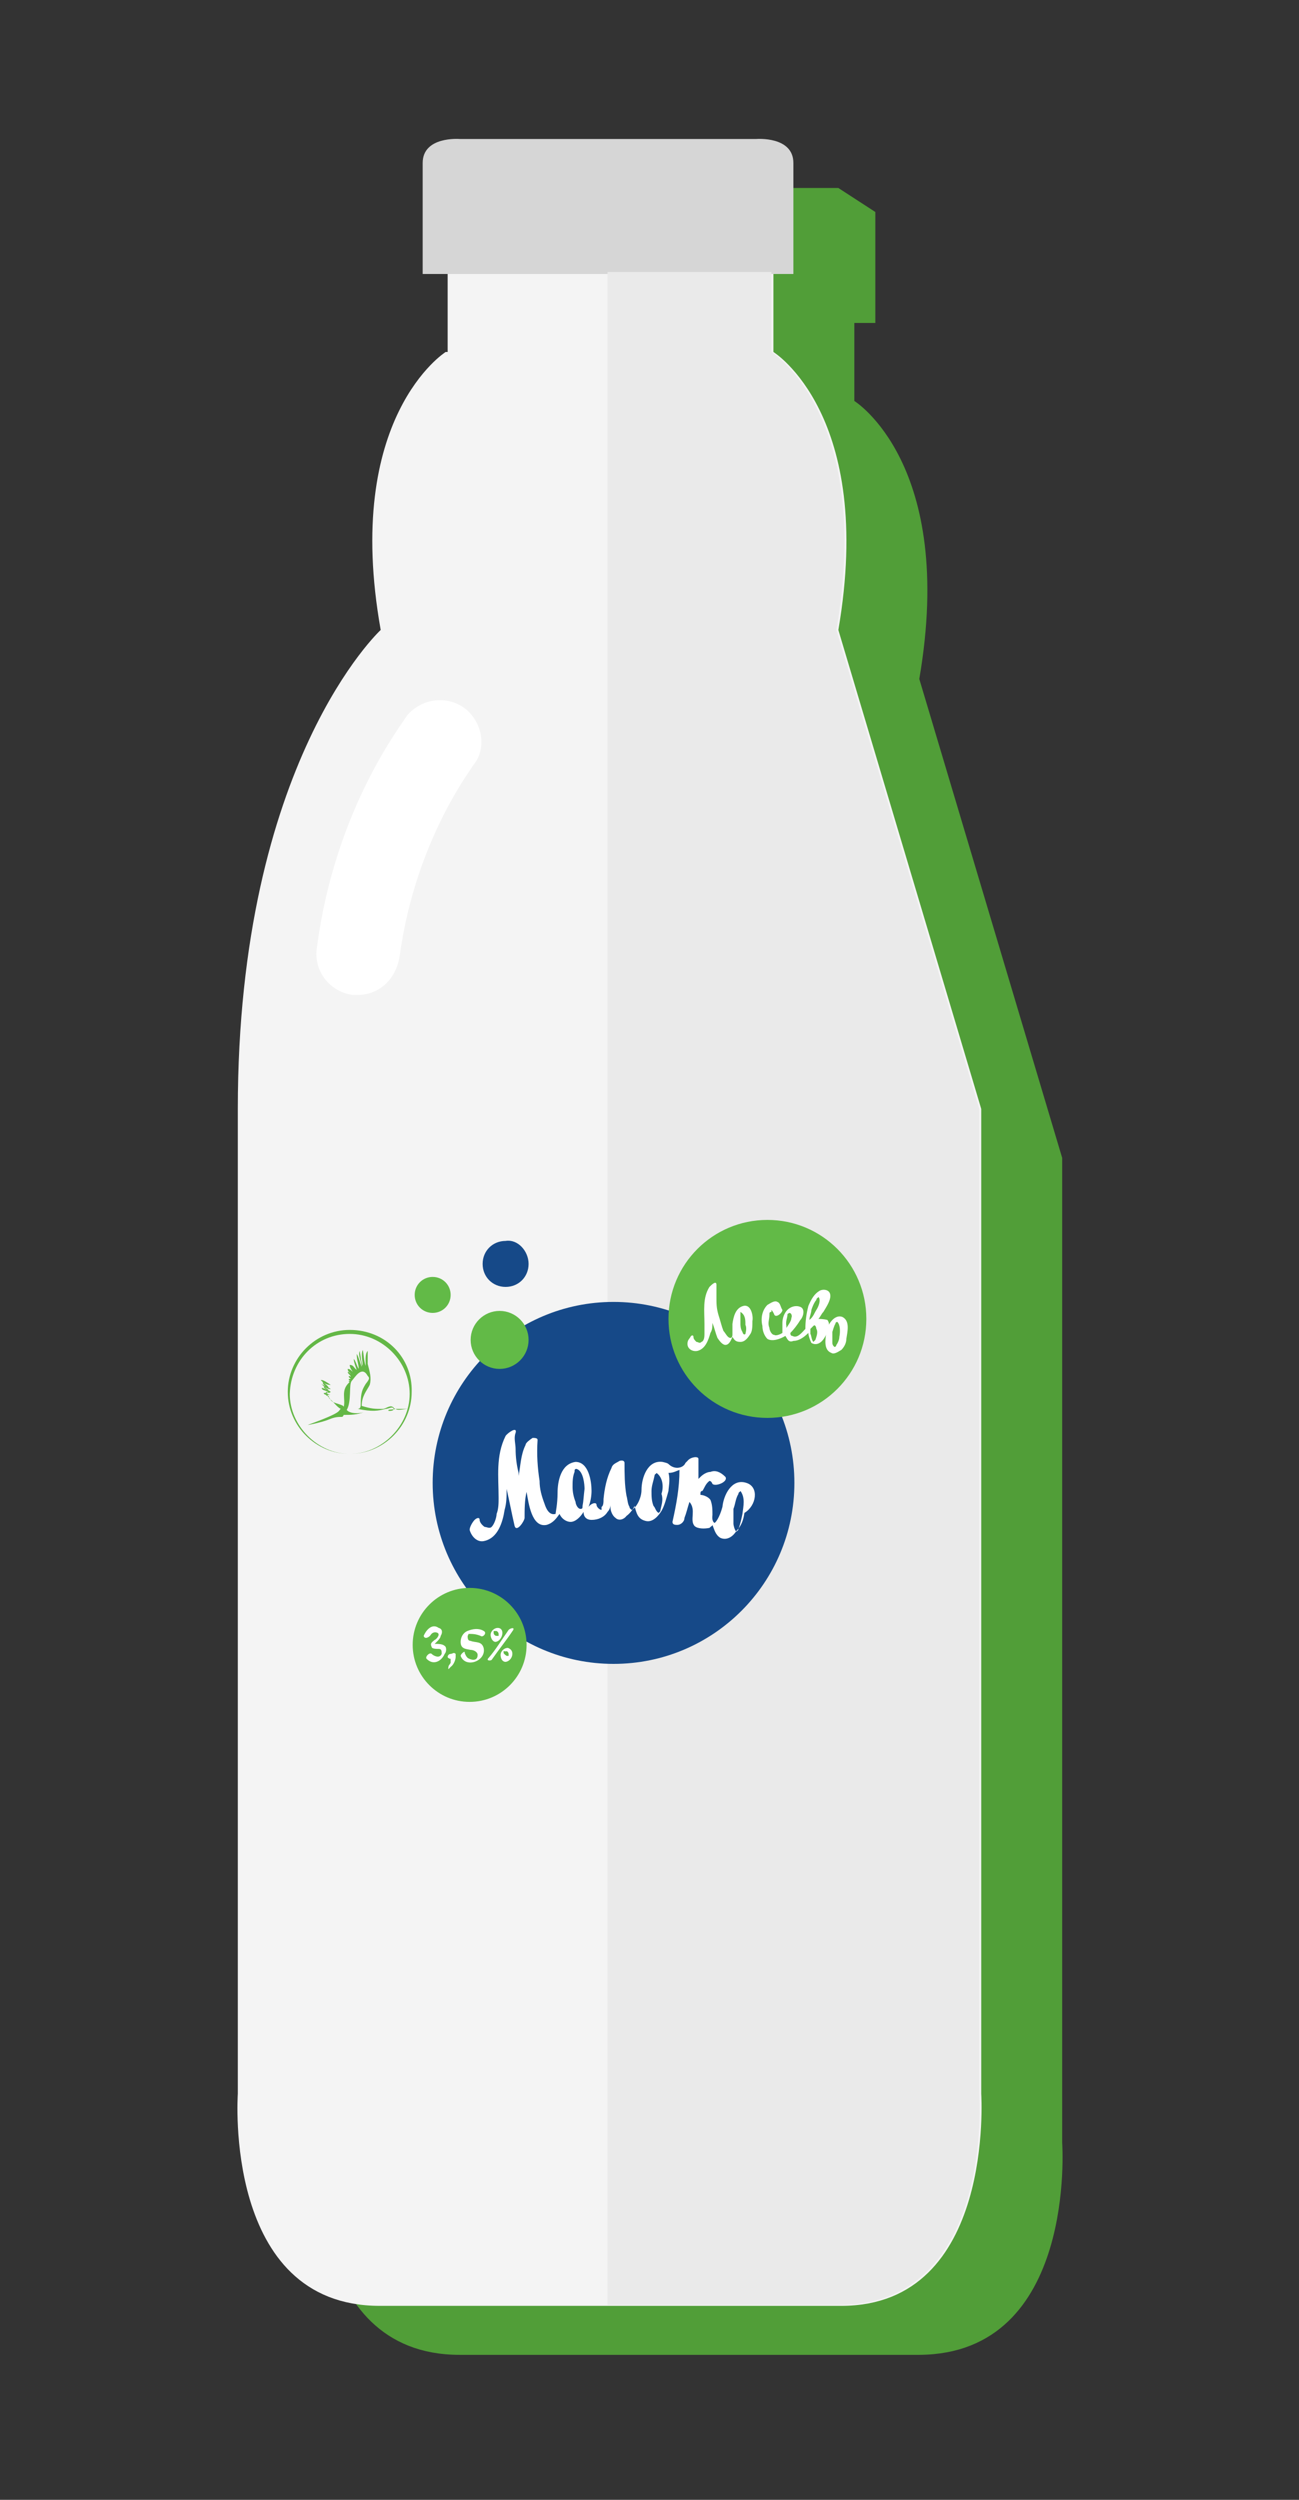 <svg id="Layer_1" xmlns="http://www.w3.org/2000/svg" viewBox="-232 295.9 130 250"><rect x="-232" y="295.9" width="130" height="250" fill="#333333" stroke="none"/><style>.st0{fill:#519E38;} .st1{fill:#F4F4F4;} .st2{fill:#D6D6D6;} .st3{fill:#EAEAEA;} .st4{fill:#FFFFFF;} .st5{fill:#164988;} .st6{fill:#62BA47;} .st7{fill:#63B746;}</style><g id="_x33_"><g id="butylka_3_1_"><path class="st0" d="M-125.7 510.2v-98.5l-14.3-47.9c3.7-21.5-6.5-27.8-6.5-27.8v-7.8h2.1v-11.1l-3.7-2.4h-29.7s-3.7-.3-3.7 2.4v11.1h2.3v7.8h-.2s-10.3 6.5-6.5 27.8c0 0-14.3 13.2-14.3 47.9v98.5s-1.5 21.2 14.2 21.2h46c15.8-.1 14.3-21.2 14.3-21.2z"/><path class="st1" d="M-133.8 505.3v-98.5l-14.3-47.9c3.7-21.5-6.5-27.8-6.5-27.8v-8h-32.6v8h-.2s-10.3 6.5-6.5 27.8c0 0-14.3 13.2-14.3 47.9v98.5s-1.5 21.2 14.2 21.2h46.2c15.4 0 14-21.2 14-21.2z"/><path class="st2" d="M-156.3 309.8H-186s-3.7-.3-3.7 2.4v11.1H-152.6v-11.1c0-2.7-3.7-2.4-3.7-2.4z"/><path class="st3" d="M-134 505.3v-98.5l-14.3-47.9c3.7-21.5-6.5-27.8-6.5-27.8v-8h-16.4v203.3h23.1c15.6.1 14.1-21.1 14.1-21.1z"/><path class="st4" d="M-196.2 395.4h-.5c-2.3-.3-3.9-2.4-3.6-4.6 1.8-14.2 8.8-22.8 9-23.3 1.5-1.8 4.1-2.1 5.9-.7 1.8 1.5 2.1 4.1.7 5.7 0 .2-5.7 7.3-7.3 19-.4 2.5-2.2 3.9-4.2 3.9z"/><circle class="st5" cx="-170.6" cy="444.2" r="18.1"/><circle class="st6" cx="-185" cy="460.4" r="5.7"/><path class="st5" d="M-179.1 422.3c0 1.3-1 2.3-2.3 2.3s-2.3-1-2.3-2.3 1-2.3 2.3-2.3c1.2-.2 2.3 1 2.3 2.3z"/><path class="st6" d="M-179.1 429.9c0 1.6-1.3 2.9-2.9 2.9s-2.9-1.3-2.9-2.9c0-1.6 1.3-2.9 2.9-2.9s2.9 1.3 2.9 2.9zM-186.9 425.4c0 1-.8 1.8-1.8 1.8s-1.8-.8-1.8-1.8.8-1.8 1.8-1.8 1.8.8 1.8 1.8z"/><path class="st4" d="M-157.3 444.2c-1.5-.5-2.3 1.3-2.4 2.4-.3 1.1-.7 1.6-.8 1.6-.3-.2-.2-.7-.2-.8 0-.5 0-1-.2-1.5-.2-.3-.7-.5-1-.5v-.2s0-.2.2-.2c.2-.3.3-.7.7-1 .2 0 .3.3.3.3.3.3 1.6-.2 1.3-.7-.5-.5-1-.7-1.5-.5-.3 0-.7.2-1 .5l-.2.2v-2c0-.3-.8-.2-1.1.2l-.2.2c-.2.5-1 .7-1.6.2-.2-.2-.3-.2-.7-.3-1.5-.2-2.1 1.6-2.1 2.8 0 .8-.5 1.8-1 2-.2-.2-.2-.2-.2-.3-.2-.3-.2-.8-.3-1.1-.2-1.1-.2-2.3-.2-3.3 0-.2-.2-.3-.5-.2-.3.2-.7.3-.8.7-.5 1-.7 2.1-.8 3.1 0 .3 0 .7-.2.8v.3c-.2 0-.5-.3-.5-.5 0-.3-.5-.2-.8.2.2-.5.3-1.1.3-1.6 0-1-.3-2.9-1.6-2.9-1.5.2-1.8 2-1.8 3.1s-.2 2-.2 2.1c-.7.2-1-.7-1.1-1-.3-.8-.5-1.5-.5-2.3-.2-1.3-.3-2.6-.2-4.1 0-.2-.3-.2-.5-.2-.3.2-.7.5-.7.7-.5 1-.5 2.1-.7 3.1v-.3c-.2-.8-.3-1.6-.3-2.4 0-.5-.2-1.1 0-1.6.2-.7-.8 0-1 .3-1 2-.7 4.1-.7 6.2 0 .5 0 1.1-.2 1.6 0 .3-.2 1-.5 1.3-.2.2-.5 0-.7 0-.3-.2-.5-.5-.5-.7 0-.3-.3-.2-.5 0s-.5.7-.5 1c.2.7.8 1.3 1.5 1.1 1.3-.3 1.8-1.8 2-3.1.2-.7.2-1.3.2-2.1.3 1.3.5 2.4.8 3.7.2.7 1-.5 1-.8 0-.8 0-1.8.2-2.6.2 1.1.5 3.6 2 3.3.7-.2 1-.7 1.3-1.1.2.5.7.8 1.1.8.5 0 1-.5 1.3-1 0 .5.3.8.8.8.7 0 1.3-.3 1.6-.8.2-.2.3-.5.3-.7v.3c0 .3.2.8.5 1 .3.3.8.2 1.1-.2.3-.2.7-.7.8-1 .2.7.3 1.3 1.1 1.5.7.2 1.3-.5 1.6-1 .3-.5.5-1.3.7-2 0-.3.2-1.1 0-1.8.5 0 .8-.2 1.1-.3 0 1.8-.3 3.4-.7 5.2 0 .3.3.3.5.3.3 0 .7-.3.7-.7.2-.5.3-1 .5-1.6.7.8 0 1.8.5 2.4.3.3 1 .3 1.5.2.2-.2.3-.2.3-.3.2.5.3 1 .8 1.3.7.3 1.3-.2 1.6-.7.5-.5.7-1.1.8-1.8 1.2-.7 1.5-2.6.2-3zm-16.4 2.3c0 .2 0 .3-.2.3-.3 0-.5-.5-.5-.7-.2-.5-.3-1-.3-1.5s0-1 .2-1.5c0-.2 0-.3.2-.3.7.2.8 1.6.8 2-.1.8-.1 1.2-.2 1.7zm7.8.4c0 .2-.2.3-.2.3-.3-.2-.3-.5-.5-.7-.2-.5-.2-1-.2-1.5s.2-1 .3-1.5c0-.2.2-.2.2-.3.7.5.7 1.5.5 2.1.2.6 0 1.1-.1 1.6zm7.8 1.9c0 .2-.2.2-.2.3-.2-.2-.3-.7-.3-.8v-1.5c.2-.5.2-1 .5-1.5 0-.2.2-.2.2-.3.5.7.3 1.5.2 2.3-.1.5-.2 1-.4 1.5z"/><circle class="st6" cx="-155.2" cy="427.8" r="9.9"/><path class="st4" d="M-157.6 426.5c-.8.2-1 1.1-1.1 1.8v1.1s0 .3-.2.3c-.3 0-.5-.5-.7-.7-.2-.5-.3-1-.5-1.6-.2-.7-.2-1.1-.2-1.8v-.7-.5c0-.5-.5 0-.7.2-.7 1.1-.5 2.4-.5 3.7v1c0 .2 0 .7-.3.8-.2.2-.3 0-.5 0-.2-.2-.3-.3-.3-.5s-.2-.2-.3 0-.3.3-.3.7c0 .5.5.8 1 .7.8-.2 1.1-1.1 1.3-1.8.2-.3.2-.7.2-1 .2.5.3 1 .5 1.5.2.3.5.7.8.7.3 0 .5-.3.7-.8.2.3.3.5.8.5s.8-.5 1-.8c.2-.3.2-.8.2-1.3.1-.4-.1-1.7-.9-1.5zm.2 2.8c-.2.2-.3-.2-.3-.2-.2-.3-.2-.7-.2-.8v-1.2c.5.3.5.8.5 1.3.1.2.1.5 0 .9zM-147.7 427.6c-.8-.3-1.5.8-1.6 1.5s-.3 1.8.5 2.1c.3.2.8-.2 1-.3.3-.3.5-.7.5-1.1.1-.7.4-1.8-.4-2.2zm-.6 2.8s0 .2-.2.2c-.2-.2-.2-.3-.2-.5v-1s.2-.7.3-.8c0 0 0-.2.2-.2.3.3.3 1 .2 1.5 0 .3-.2.7-.3.8z"/><path class="st4" d="M-150.1 427.8c.2-.2.3-.5.5-.7.3-.5.7-1.1.7-1.6 0-.7-.8-.7-1.1-.5-.5.3-.8.8-1.1 1.5-.2.8-.3 1.5-.3 2.3-.3.3-.8 1-1.3.7-.2 0-.2-.2-.2-.3.3-.3.7-.8 1-1.3.3-.3.5-1.1 0-1.3s-1 0-1.3.3c-.3.3-.5.8-.5 1.3v1c-.3.2-.7.3-.8.2-.3 0-.5-.5-.5-.7-.2-.5 0-.8 0-1.3 0-.2 0-.3.2-.3v-.2c.2.2.3.5.3.5.2.3.8-.2.8-.5-.2-.3-.2-.7-.5-.8-.3-.2-.8.2-1 .3-.5.5-.7 1.3-.5 2.1 0 .5.2 1 .5 1.3.5.3 1.3 0 1.8-.3.2.3.3.7.8.5.5 0 1-.3 1.5-.8 0 .3.2.8.3 1 .5.3 1 0 1.3-.5.3-.5.7-1.3.3-1.8-.4-.1-.8-.1-.9-.1zm-3.1-.3c0-.2 0-.2.2-.3.2 0 .3.3.2.5 0 .3-.3.7-.5 1v-.2c-.1-.4.1-.9.1-1zm2.9-1.6c0-.2.2-.2.2-.3.3.3 0 1-.2 1.3s-.3.7-.7 1c0-.3.2-.7.2-1 .2-.6.4-.9.5-1zm-.1 4s-.2 0 0 0l-.2.2c-.2-.2-.2-.7-.3-.8v-.5l.3-.3c.2-.2.3.2.3.3.2.3 0 .8-.1 1.1z"/><g><path class="st4" d="M-188.9 459.4c.2-.3.5-.3.7-.2.3.2-.2.7-.3.7-.2.2-.5.3-.3.7 0 .2.5.2.7.2.3 0 .3.2.3.5-.2.5-.8.2-1 0s-.7.3-.5.5c.7.7 1.5.2 1.8-.5.2-.2.2-.7 0-.8-.2-.2-.7-.2-.8-.2h-.2l.3-.3s.3-.3.3-.5c.2-.3.2-.7-.2-.8-.7-.5-1.3.3-1.5.8.1.4.6.1.7-.1zM-185.9 461.5c.5 1.3 2.6.5 2.3-.8-.2-.7-.8-.5-1.3-.7-.3 0-.3-.3-.3-.5.2-.3 0-.3-.2-.2h.2c.5 0 .8 0 1.3.2.2.2.7-.3.3-.5-.5-.3-1.1-.2-1.6 0s-.7.7-.7 1.1c0 .7.5.7 1 .8.3 0 .7.2.7.5 0 .7-.7.5-1 .3-.2-.2-.2-.3-.3-.5.1-.3-.4.1-.4.3zM-181.1 458.9c-.7 1-1.3 2-2 2.8-.3.3.2.3.3.2.7-1 1.5-2 2.1-2.9.3-.4-.2-.3-.4-.1zM-182.2 458.7c-.3 0-.7.3-.7.7 0 .3.2.7.5.7.7-.1 1-1.4.2-1.4-.2 0-.5.3-.2.3.2 0 .3.2.3.3v.2h-.2c-.2 0-.3-.2-.3-.3v-.2c.4.1.6-.3.4-.3zM-181.2 460.7c-.3 0-.7.3-.7.7s.2.7.5.7c.7-.1 1-1.2.2-1.4-.2 0-.5.3-.2.3.2 0 .3.2.3.3v.2h-.2s-.3-.2-.3-.3v-.2c.4.2.7-.3.4-.3zM-186.9 462.6c.3-.2.5-.7.5-1v-.3c-.2-.2-.3 0-.5 0s-.3.2-.3.3.2.2.3.2v.4l-.2.3c-.1.5 0 .3.2.1z"/></g><g><path class="st7" d="M-192.4 436.8c-.2 0-.2-.2-.3-.2-.3-.2-.7.2-1 .2-.8 0-1.1 0-2.1-.3 0-1 .5-1.5.8-2.1.2-.7 0-1.3-.2-2.1V431c-.3.3-.2 1.1-.2 1.5-.2-.5-.2-1.3-.3-1.6-.2.5 0 1.1 0 1.6-.2-.5-.2-1-.3-1.5-.2.5.2 1.1.2 1.6-.2-.5-.3-1-.5-1.3 0 .7.2 1 .2 1.5-.2-.3-.3-.8-.5-1 0 .3.2.8.3 1.1-.3-.2-.3-.5-.7-.5 0 .3.2.5.3.7-.2-.2-.3-.3-.5-.3 0 .3.2.3.3.5-.2-.2-.2-.2-.3-.2 0 .2.3.3.3.5 0 0-.2-.2-.2 0l.2.2h-.2c0 .2.2.2.2.2h-.2c0 .2.2 0 0 .2-.8.8-.3 1.6-.5 2.4 0-.2-.7-.3-1.1-.5-.3-.2-.3-.5-.5-.5h.2c-.2 0-.2 0-.2-.2h.3c-.2 0-.5-.2-.5-.3.2 0 .3.2.5 0-.2-.2-.7-.3-.7-.5.2 0 .5.3.7.2-.3-.2-.8-.3-.8-.7.2.2.5.3.8.3-.3-.2-.7-.5-1-.5.2.3.7.5.8.8-.3-.2-.7-.3-.8-.5.2.3.5.5.8.7-.3 0-.5-.2-.7-.2 0 .3.5.2.7.5h-.5c0 .2.3.2.5.2h-.3c.2.2.3 0 .3.2h-.2.3s-.2 0 0 .2h0c.3.2.7.8 1.1 1-.3.2.3.3-3.3 1.6.2 0 1.5-.3 2-.5s.8-.3 1.3-.3c.2 0 .2 0 .3-.2.7 0 1.3 0 2.1-.3-.5.2-1.5.2-1.8-.2.5-.8.2-2.6.5-2.9.3-.3 1-1.6 1.6-.5.2.2.2.3-.2.8-.3.5-.5.8-.5 2 0 .2 0 .5-.3.5 1.5.3 2 .2 2.8 0 .3 0 .7-.3.8 0 0 .2-.3.2-.5.2-.2-.2.5-.1.7-.2.2.2.8 0 1.3 0h-1.3z"/><path class="st7" d="M-197 428.9c-3.4 0-6.2 2.8-6.2 6.2s2.8 6.2 6.2 6.2c3.4 0 6.2-2.8 6.2-6.2.1-3.4-2.6-6.2-6.2-6.2m0 .4c3.3 0 6 2.8 6 6s-2.8 6-6 6-6-2.8-6-6c.1-3.4 2.7-6 6-6"/></g></g></g></svg>